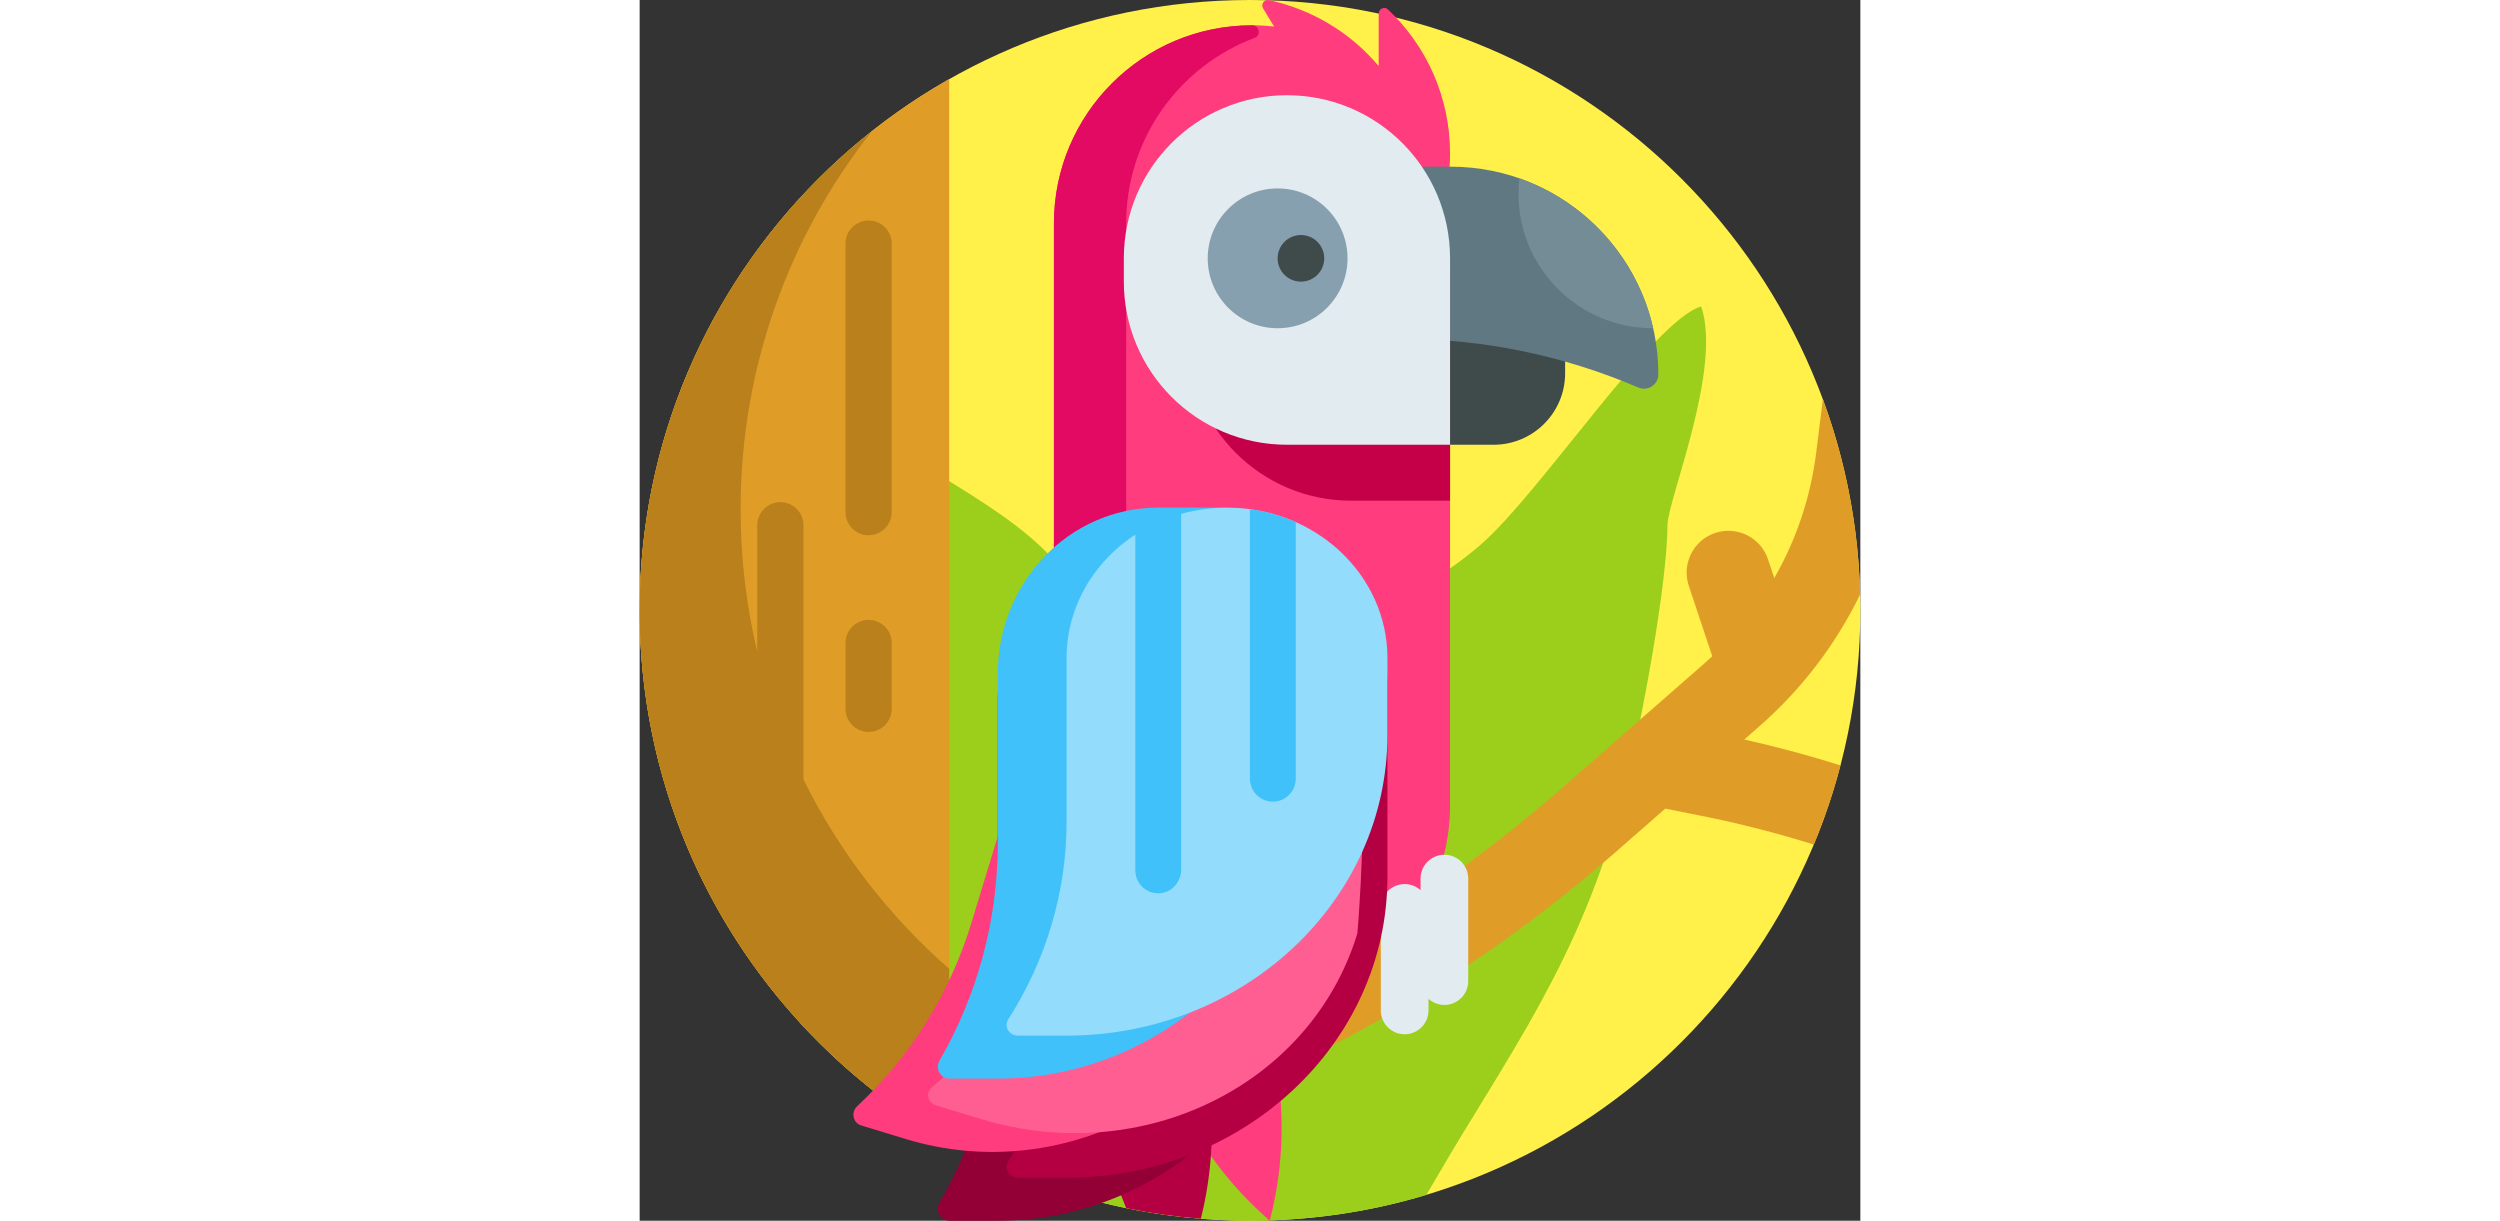 <svg id="Capa_1" enable-background="new 0 0 512 512" height="250" viewBox="0 0 512 512" width="512" xmlns="http://www.w3.org/2000/svg"><rect x="0" y="0" width="512" height="512" fill="#333333" stroke="none"/><g><path d="m512 256c0 141.385-114.615 256-256 256s-256-114.615-256-256 114.615-256 256-256 256 114.615 256 256z" fill="#fff04a"/><path d="m431.112 220.161c-.098 24.294-10.516 81.858-18.602 113.701-17.454 68.738-49.884 110.917-78.274 160.058-1.446 2.503-2.872 4.913-4.281 7.236-23.414 7.053-48.242 10.844-73.955 10.844-74.609 0-141.762-31.917-188.554-82.841-9.601-25.494-19.649-53.622-21.78-82.104-2.907-38.856 14.89-78.372 17.815-112.762 2.843-33.429 8.917-62.016 19.148-80.444 6.995 4.442 6.139 16.957 13.4 24.461 16.894 17.459 68.145 37.583 84.592 66.023 21.946 37.948 32.429 81.577 40.54 122.354 10.492-23.771 22.558-49.127 39.896-69.782 25.051-29.844 65.384-45.703 91.492-68.279 25.378-21.945 72.486-94.064 92.677-100.112 8.976 25.988-14.072 81.205-14.114 91.647z" fill="#9bcf1b"/><path d="m129.823 478.796c-77.523-43.998-129.823-127.289-129.823-222.796s52.3-178.798 129.823-222.796z" fill="#df9d28"/><path d="m129.823 406.369v72.427c-77.523-43.998-129.823-127.289-129.823-222.796 0-81.481 38.068-154.071 97.388-200.956-34.469 43.611-55.044 98.708-55.044 158.612 0 20.552 2.422 40.539 6.996 59.689v-53.023c0-5.351 4.338-9.689 9.689-9.689 5.351 0 9.689 4.338 9.689 9.689v106.635c15.013 30.367 35.871 57.328 61.105 79.412zm-33.794-313.883c-5.351 0-9.689 4.338-9.689 9.689v112.635c0 5.351 4.338 9.689 9.689 9.689 5.351 0 9.689-4.338 9.689-9.689v-112.635c.001-5.351-4.337-9.689-9.689-9.689zm.001 167.514c-5.351 0-9.689 4.338-9.689 9.689v27.607c0 5.351 4.338 9.689 9.689 9.689 5.351 0 9.689-4.338 9.689-9.689v-27.607c0-5.351-4.338-9.689-9.689-9.689z" fill="#b9801b"/><path d="m215.704 355.607c21.143 18.336 37.601 42.601 46.515 71.293 8.915 28.691 9.107 58.01 2.078 85.1-21.143-18.336-37.601-42.601-46.516-71.293-8.915-28.691-9.107-58.01-2.077-85.1z" fill="#ff3c7d"/><path d="m239.203 457.786c1.858 18.42.423 36.413-3.827 53.395-10.634-.848-21.085-2.346-31.314-4.453-5.743-13.788-9.581-28.642-11.158-44.271-3.016-29.893 2.642-58.661 14.93-83.806 17.064 22.183 28.353 49.243 31.369 79.135z" fill="#b40042"/><path d="m338.622 79.031c.847 4.759 1.29 9.658 1.29 14.66v244.343c0 45.882-37.195 83.076-83.076 83.076-45.882 0-83.076-37.195-83.076-83.076v-244.342c0-45.882 37.195-83.076 83.076-83.076 3.131 0 6.222.174 9.263.511l-4.574-7.552c-.009-.015-.019-.031-.028-.046-1.055-1.74.46-3.902 2.45-3.473 17.59 3.794 33.924 13.262 46.037 27.675v-22.057c-.001-2.035 2.415-3.099 3.894-1.701 16.031 15.145 26.034 36.603 26.034 60.397 0 5.003-.442 9.902-1.29 14.661z" fill="#ff3c7d"/><path d="m173.759 338.034v-244.342c0-45.882 37.195-83.076 83.076-83.076h.155c2.996.005 3.764 4.218.959 5.271-31.485 11.815-53.892 42.194-53.892 77.805v244.343c0 40.707-30.298 45.881-30.298-.001z" fill="#e20a62"/><path d="m503.669 321.023c-2.985 11.401-6.736 22.491-11.195 33.214-15.383-4.816-31.029-8.823-46.791-11.975l-15.5-3.1-20.6 18.025c-55.737 48.77-119.242 86.467-188.749 112.044l-37.854 13.929c-3.753 1.381-7.871 1.428-11.653.128-.163-.056-.327-.112-.49-.169-15.427-5.334-15.654-27.07-.335-32.707l38.23-14.068c65.466-24.091 125.279-59.595 177.776-105.53l59.988-52.49c1.15-1.006 2.281-2.03 3.394-3.069l-9.855-29.564c-3.06-9.18 1.902-19.102 11.081-22.163 9.186-3.061 19.104 1.902 22.164 11.082l2.616 7.849c9.212-16.051 15.235-33.894 17.573-52.592l2.802-22.418c9.439 25.603 14.903 53.129 15.642 81.831-10.178 20.936-24.503 39.808-42.342 55.416l-6.264 5.481c13.584 3.037 27.065 6.661 40.362 10.846z" fill="#df9d28"/><path d="m347.535 368.5v43c0 5.523-4.477 10-10 10-2.561 0-4.897-.964-6.667-2.547v4.851c0 5.523-4.477 10-10 10s-10-4.477-10-10v-43c0-5.523 4.477-10 10-10 2.561 0 4.897.963 6.667 2.547v-4.851c0-5.523 4.477-10 10-10s10 4.477 10 10z" fill="#e1ebf0"/><path d="m388.173 142.673v13.869c0 16.569-13.431 30-30 30h-66.039c-2.761 0-5-2.239-5-5v-38.869c0-2.761 2.239-5 5-5h91.039c2.762 0 5 2.239 5 5z" fill="#3f4a4a"/><path d="m418.882 162.548c-31.469-13.5-65.354-20.461-99.596-20.461h-48.398v-72.175h69.271c48.109 0 87.109 39 87.109 87.109 0 4.318-4.417 7.229-8.386 5.527z" fill="#607882"/><path d="m424.963 137.673c-31.114 0-56.337-25.223-56.337-56.337 0-2.211.128-4.392.375-6.536 27.996 9.82 49.457 33.535 56.11 62.873-.049 0-.099 0-.148 0z" fill="#738c96"/><path d="m280 63.394h9.912c27.614 0 50 22.386 50 50v96.606h-41.496c-37.785 0-68.416-30.631-68.416-68.416v-28.19c0-27.614 22.386-50 50-50z" fill="#c50048"/><path d="m284.803 267.04v105.741c0 76.888-60.253 139.219-134.579 139.219h-20.349c-3.736 0-6.044-4.216-4.121-7.53 16.012-27.608 24.471-59.198 24.471-91.393v-119.85c0-38.444 30.126-69.61 67.289-69.61h25.314c23.182 0 41.975 19.441 41.975 43.423z" fill="#920035"/><path d="m313.641 286.701v81.108c0 69.68-60.253 126.167-134.579 126.167h-20.349c-3.736 0-6.044-3.821-4.121-6.824 16.012-25.019 24.471-53.648 24.471-82.825v-117.626c0-34.84 30.126-63.084 67.289-63.084 37.162 0 67.289 28.244 67.289 63.084z" fill="#b40042"/><path d="m302.783 291.415-29.497 96.619c-21.449 70.256-93.891 110.401-161.805 89.668l-18.594-5.677c-3.414-1.042-4.346-5.538-1.665-8.03 22.332-20.759 38.873-47.265 47.854-76.683l33.433-109.51c10.724-35.128 46.946-55.201 80.902-44.834l23.13 7.061c21.183 6.466 32.932 29.473 26.242 51.386z" fill="#ff3c7d"/><path d="m301.024 391.535c-19.438 63.669-90.25 98.475-158.164 77.742l-18.594-5.677c-3.414-1.042-4.456-5.177-1.862-7.385 21.61-18.394 37.325-42.194 45.464-68.854l32.812-107.478c9.719-31.835 45.125-49.238 79.082-38.871 33.957 10.366 21.262 150.523 21.262 150.523z" fill="#ff5e93"/><path d="m284.803 256.333v56.849c0 76.889-60.253 139.219-134.578 139.219h-20.349c-3.736 0-6.044-4.216-4.121-7.53 16.012-27.608 24.471-59.198 24.471-91.393v-70.958c0-38.444 30.126-69.61 67.289-69.61h25.314c23.181 0 41.974 19.441 41.974 43.423z" fill="#40c1fa"/><path d="m313.641 275.993v32.216c0 69.68-60.253 126.167-134.579 126.167h-20.349c-3.736 0-6.044-3.821-4.121-6.824 16.012-25.019 24.471-53.648 24.471-82.825v-68.734c0-34.84 30.126-63.084 67.289-63.084 37.162.001 67.289 28.244 67.289 63.084z" fill="#93dcfc"/><path d="m227.126 215.398v149.331c0 5.12-3.864 9.591-8.973 9.921-5.599.363-10.253-4.071-10.253-9.592v-142.069c0-.481.243-.932.648-1.191 5.129-3.272 10.766-5.896 16.776-7.748.896-.275 1.802.412 1.802 1.348zm28.838-1.849v113.059c0 5.309 4.304 9.613 9.613 9.613s9.613-4.303 9.613-9.613v-107.628c-5.976-2.661-12.438-4.521-19.226-5.431z" fill="#40c1fa"/><path d="m271.496 39.936c37.785 0 68.416 30.631 68.416 68.416v78.19h-68.416c-37.785 0-68.416-30.631-68.416-68.416v-9.774c0-37.785 30.631-68.416 68.416-68.416z" fill="#e1ebf0"/><path d="m296.908 108.352c0 16.194-13.128 29.321-29.321 29.321-16.194 0-29.321-13.128-29.321-29.321s13.128-29.321 29.321-29.321 29.321 13.128 29.321 29.321z" fill="#87a0af"/><path d="m287.134 108.352c0 5.398-4.376 9.774-9.774 9.774s-9.774-4.376-9.774-9.774 4.376-9.774 9.774-9.774c5.398.001 9.774 4.376 9.774 9.774z" fill="#3f4a4a"/></g></svg>